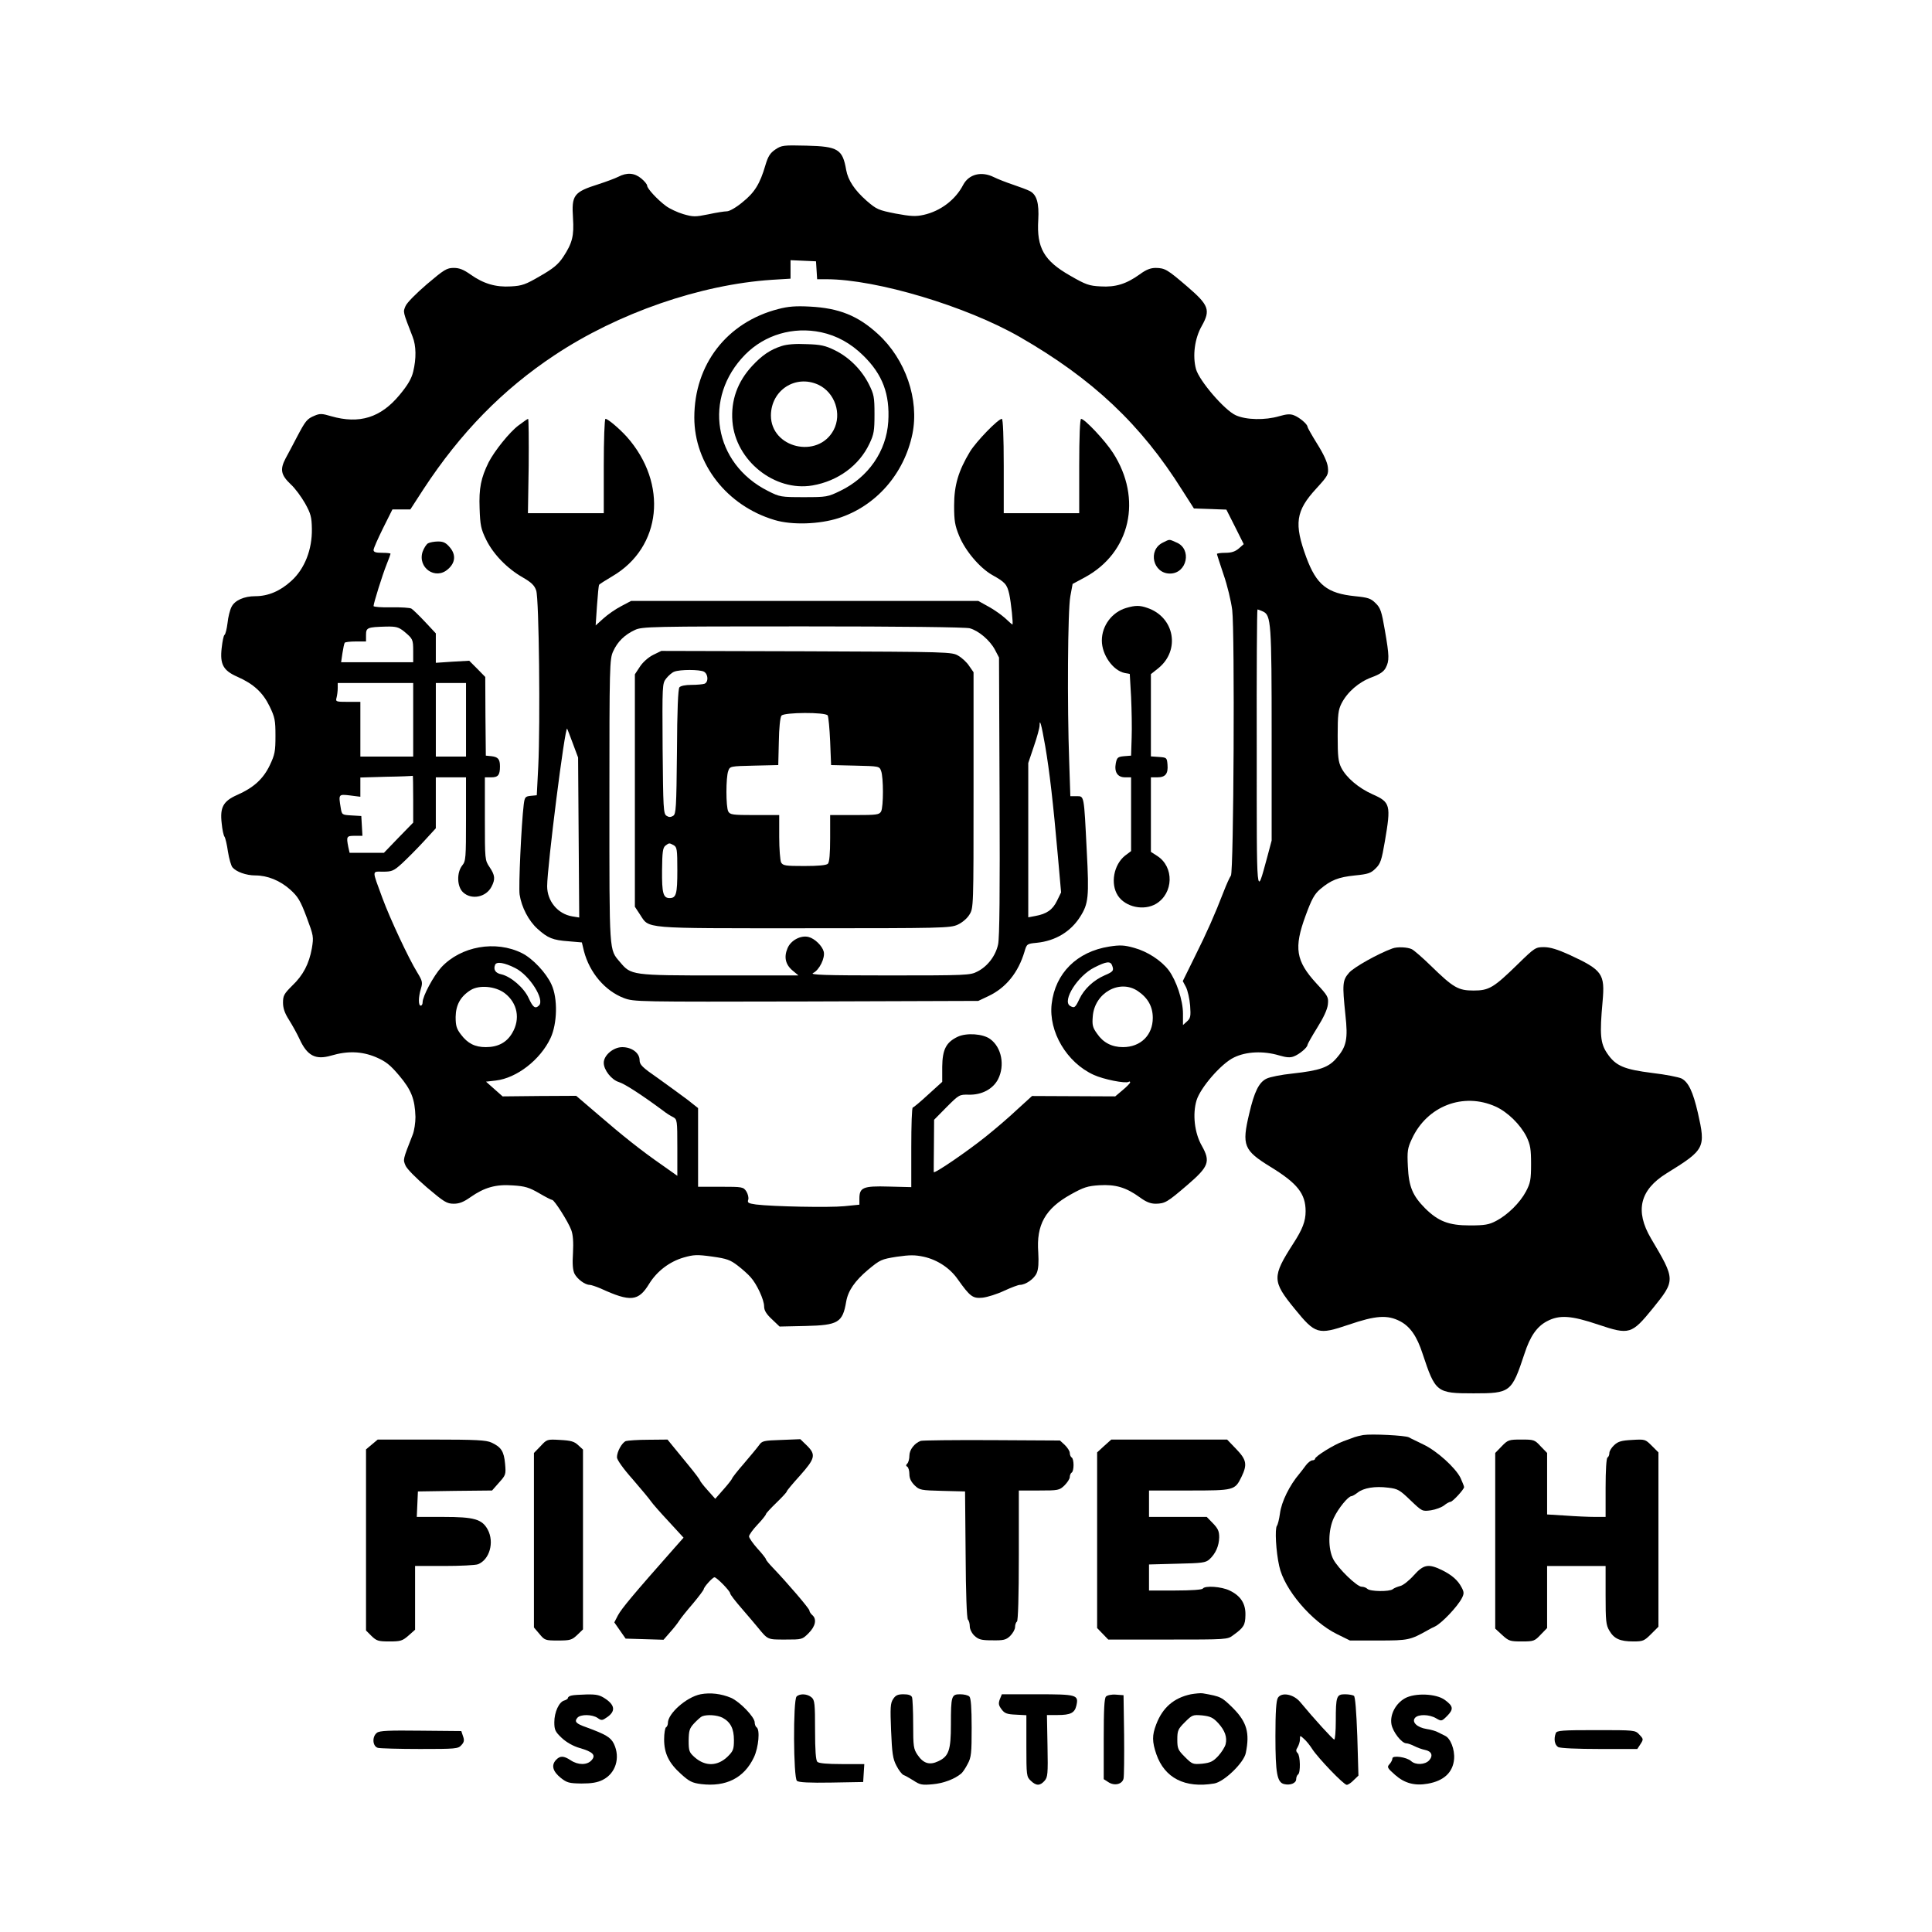 <?xml version="1.0" standalone="no"?>
<!DOCTYPE svg PUBLIC "-//W3C//DTD SVG 20010904//EN"
 "http://www.w3.org/TR/2001/REC-SVG-20010904/DTD/svg10.dtd">
<svg version="1.0" xmlns="http://www.w3.org/2000/svg"
 width="1024pt" height="1024pt" viewBox="0 0 1024 1024"
 preserveAspectRatio="xMidYMid meet">
<g transform="translate(0,1024) scale(0.1,-0.1)"
fill="#000000" stroke="none">
<path d="M4110 9448 c-28 -19 -39 -36 -53 -83 -29 -100 -58 -146 -122 -197
-32 -27 -69 -48 -82 -48 -13 0 -58 -7 -99 -16 -69 -14 -80 -14 -132 1 -31 9
-73 29 -92 43 -46 34 -100 93 -100 108 0 7 -14 24 -31 38 -36 30 -76 33 -122
9 -18 -9 -64 -26 -104 -39 -133 -42 -144 -58 -136 -180 6 -93 -3 -132 -52
-206 -26 -39 -52 -61 -122 -101 -77 -45 -96 -52 -155 -55 -80 -5 -145 14 -214
63 -37 26 -59 35 -89 35 -37 0 -51 -9 -142 -86 -57 -49 -107 -99 -114 -117
-13 -32 -15 -25 38 -162 19 -48 20 -115 3 -185 -9 -37 -28 -70 -72 -123 -100
-121 -213 -156 -363 -113 -47 14 -59 15 -87 3 -41 -17 -48 -26 -94 -113 -20
-38 -47 -90 -61 -115 -30 -58 -24 -87 29 -137 22 -20 55 -65 75 -100 30 -54
35 -72 36 -135 2 -109 -38 -212 -109 -276 -59 -54 -123 -81 -191 -81 -59 0
-109 -22 -126 -57 -8 -15 -18 -54 -21 -85 -4 -32 -11 -60 -16 -63 -5 -3 -11
-34 -15 -69 -10 -87 8 -120 83 -153 86 -38 135 -83 171 -157 28 -58 31 -74 31
-156 0 -82 -3 -99 -30 -156 -35 -73 -86 -119 -172 -157 -75 -33 -93 -66 -83
-151 3 -33 10 -65 15 -71 4 -5 13 -41 18 -78 6 -38 17 -76 24 -84 20 -24 73
-43 121 -43 65 0 131 -27 185 -75 41 -37 54 -58 87 -146 37 -99 38 -104 28
-165 -15 -83 -46 -143 -105 -199 -42 -42 -48 -52 -48 -89 0 -30 9 -56 32 -92
17 -27 42 -72 55 -100 41 -90 85 -113 168 -89 88 26 162 23 237 -8 53 -23 75
-40 124 -98 64 -76 83 -124 86 -219 0 -30 -6 -73 -15 -95 -53 -135 -51 -130
-38 -162 7 -18 57 -68 114 -117 91 -77 105 -86 142 -86 30 0 52 9 89 35 73 51
134 69 225 62 64 -4 86 -11 138 -41 34 -20 65 -36 70 -36 11 0 85 -116 101
-160 9 -24 12 -63 9 -120 -4 -60 -1 -92 8 -111 15 -29 56 -59 80 -59 8 0 34
-9 58 -19 159 -73 201 -69 258 25 41 66 107 117 183 139 53 15 70 16 150 5 79
-11 97 -18 136 -48 25 -19 56 -47 68 -61 33 -36 72 -120 72 -155 0 -21 11 -40
41 -68 l41 -39 137 3 c174 4 197 18 216 129 10 58 46 110 116 169 64 53 70 56
152 69 70 10 96 10 143 0 72 -16 139 -60 180 -119 66 -93 80 -103 132 -98 26
3 77 19 115 37 37 17 74 31 83 31 30 0 76 32 89 63 9 21 11 56 8 109 -11 146
37 232 172 307 68 38 89 45 152 49 85 5 141 -11 214 -64 34 -25 57 -34 85 -34
49 1 61 8 167 99 114 98 124 124 77 208 -39 68 -50 168 -28 241 21 68 131 195
198 227 65 32 156 36 240 11 38 -11 58 -13 78 -5 29 11 72 47 72 61 0 4 23 45
51 90 34 54 54 97 57 124 4 39 1 45 -61 112 -109 119 -120 188 -57 359 32 87
46 113 77 140 57 48 96 64 185 73 70 7 84 12 109 37 26 25 32 44 49 143 33
193 30 208 -65 250 -74 33 -139 88 -166 141 -16 32 -19 60 -19 169 0 112 3
137 20 171 31 61 92 114 160 139 44 16 65 31 75 51 19 37 19 61 -5 199 -17 99
-23 118 -49 143 -25 25 -39 30 -109 37 -148 15 -204 60 -258 205 -66 179 -57
247 53 366 62 68 65 74 61 113 -3 27 -23 70 -57 124 -28 45 -51 86 -51 90 0
14 -43 50 -72 61 -20 8 -40 6 -78 -5 -75 -22 -175 -20 -230 5 -59 26 -194 183
-211 245 -19 70 -7 163 31 229 47 84 37 110 -77 208 -106 91 -118 98 -167 99
-28 0 -51 -9 -85 -34 -71 -51 -128 -69 -208 -64 -60 3 -78 9 -161 57 -139 79
-178 148 -169 295 5 90 -8 135 -46 154 -12 6 -51 21 -87 33 -36 12 -82 30
-102 40 -66 33 -133 16 -163 -41 -41 -79 -120 -139 -210 -159 -41 -9 -67 -8
-148 7 -91 18 -101 22 -155 69 -62 55 -97 107 -107 162 -19 110 -43 125 -210
129 -123 3 -132 2 -165 -20z m218 -640 l3 -48 52 0 c264 -1 738 -143 1022
-306 386 -222 642 -463 861 -812 l62 -97 86 -3 86 -3 46 -91 46 -92 -26 -23
c-20 -17 -40 -23 -72 -23 -24 0 -44 -3 -44 -6 0 -3 16 -52 35 -109 20 -57 40
-141 46 -188 14 -117 8 -1389 -7 -1408 -6 -8 -23 -45 -38 -84 -48 -124 -89
-217 -154 -347 l-63 -128 17 -32 c9 -18 19 -62 22 -98 4 -57 2 -67 -17 -84
l-21 -19 0 61 c0 70 -35 175 -76 230 -40 52 -113 99 -182 118 -53 15 -75 16
-133 7 -171 -27 -286 -141 -305 -304 -17 -147 80 -311 223 -376 52 -24 168
-47 185 -37 4 3 8 2 8 -3 0 -4 -18 -23 -40 -41 l-39 -33 -221 1 -220 1 -78
-71 c-42 -40 -117 -104 -167 -144 -97 -78 -275 -200 -276 -188 0 4 0 68 1 142
l1 135 66 67 c66 66 68 67 117 66 70 -2 129 30 156 82 37 73 19 169 -42 213
-38 28 -125 34 -172 12 -61 -29 -81 -67 -82 -159 l0 -80 -75 -68 c-40 -37 -77
-68 -81 -68 -5 0 -8 -95 -8 -211 l0 -211 -120 3 c-136 4 -155 -5 -155 -64 l0
-32 -80 -8 c-81 -8 -380 -2 -468 9 -41 6 -47 9 -41 26 3 10 -2 30 -10 43 -16
24 -20 25 -136 25 l-120 0 0 209 0 208 -57 45 c-32 24 -102 75 -155 113 -84
58 -98 72 -98 96 0 38 -41 69 -92 69 -47 0 -98 -43 -98 -83 0 -38 41 -90 80
-102 30 -9 116 -64 235 -152 16 -13 40 -28 53 -34 21 -12 22 -17 22 -161 l0
-150 -82 58 c-111 77 -210 156 -343 271 l-111 95 -195 -1 -195 -2 -44 39 -44
39 52 6 c111 13 236 110 290 225 36 77 39 211 5 284 -28 62 -100 138 -156 166
-140 70 -324 37 -428 -75 -41 -45 -99 -153 -99 -185 0 -10 -4 -18 -10 -18 -13
0 -13 44 1 90 10 33 8 41 -20 87 -45 73 -143 282 -184 393 -56 153 -57 140 3
140 47 0 57 4 100 43 26 24 78 76 114 115 l66 72 0 135 0 135 80 0 80 0 0
-221 c0 -206 -1 -223 -20 -246 -30 -38 -28 -112 4 -142 44 -42 122 -27 151 29
21 40 19 61 -10 104 -25 37 -25 39 -25 256 l0 220 34 0 c36 0 46 12 46 58 0
38 -10 50 -45 54 l-30 3 -2 209 -1 208 -42 43 -43 43 -88 -5 -89 -6 0 78 0 78
-57 61 c-32 34 -64 65 -72 70 -7 5 -56 8 -107 7 -52 -1 -94 2 -94 7 0 15 47
165 69 220 12 29 21 55 21 57 0 3 -20 5 -45 5 -34 0 -45 4 -45 15 0 9 23 60
50 115 l50 100 48 0 47 0 70 108 c196 299 419 527 695 710 336 223 772 374
1152 399 l98 6 0 49 0 49 68 -3 67 -3 3 -47z m2366 -1809 c43 -20 46 -59 46
-656 l0 -558 -24 -90 c-58 -211 -55 -243 -55 573 -1 408 1 742 4 742 2 0 15
-5 29 -11z m-4552 -106 c46 -39 48 -41 48 -105 l0 -58 -191 0 -191 0 7 48 c4
26 9 50 12 55 2 4 29 7 59 7 l54 0 0 34 c0 40 7 42 107 45 53 1 66 -3 95 -26z
m48 -468 l0 -195 -140 0 -140 0 0 145 0 145 -66 0 c-64 0 -66 1 -60 23 3 12 6
34 6 50 l0 27 200 0 200 0 0 -195z m280 0 l0 -195 -80 0 -80 0 0 195 0 195 80
0 80 0 0 -195z m-280 -420 l0 -125 -78 -80 -77 -80 -91 0 -91 0 -7 31 c-11 56
-9 59 35 59 l40 0 -3 53 -3 52 -51 3 c-51 3 -52 3 -58 40 -12 73 -12 73 49 66
l55 -7 0 51 0 51 138 4 c75 1 138 4 140 5 1 1 2 -54 2 -123z m541 -896 c76
-38 157 -167 126 -198 -20 -20 -32 -11 -55 39 -25 55 -94 114 -145 126 -31 6
-43 25 -33 50 7 19 50 12 107 -17z m3163 15 c11 -28 7 -34 -38 -53 -60 -26
-110 -73 -135 -126 -22 -47 -27 -50 -50 -36 -42 27 41 159 129 203 63 32 85
35 94 12z m-3219 -148 c68 -52 84 -137 40 -211 -29 -50 -75 -75 -140 -75 -57
0 -96 19 -132 67 -23 30 -28 46 -28 93 1 63 25 108 79 142 46 29 132 21 181
-16z m3356 11 c53 -36 79 -82 79 -142 0 -92 -65 -155 -158 -155 -59 0 -105 24
-137 71 -24 33 -27 46 -23 93 10 124 143 198 239 133z"/>
<path d="M4125 8602 c-272 -70 -445 -293 -445 -575 0 -246 173 -468 425 -543
92 -28 238 -23 340 10 198 64 347 234 391 446 37 182 -36 396 -183 530 -106
97 -206 137 -360 145 -75 4 -115 1 -168 -13z m227 -123 c84 -18 158 -59 224
-124 102 -100 141 -204 132 -350 -10 -156 -105 -294 -253 -366 -68 -33 -73
-34 -195 -34 -121 0 -127 1 -190 33 -288 145 -346 494 -120 723 104 105 254
149 402 118z"/>
<path d="M4143 8406 c-60 -19 -104 -49 -156 -105 -78 -84 -114 -183 -105 -295
17 -208 224 -373 424 -339 135 23 248 106 302 221 24 50 27 69 27 157 0 91 -3
105 -30 159 -39 77 -105 143 -181 180 -49 24 -74 30 -149 32 -58 3 -105 -1
-132 -10z m194 -205 c88 -41 127 -155 81 -241 -83 -154 -332 -95 -332 78 1
134 130 218 251 163z"/>
<path d="M2748 7985 c-48 -36 -127 -135 -158 -195 -41 -83 -52 -138 -48 -244
3 -90 7 -110 35 -167 38 -77 111 -152 193 -199 47 -27 63 -43 72 -70 15 -43
22 -701 11 -930 l-8 -155 -32 -3 c-29 -3 -32 -7 -37 -45 -13 -107 -28 -438
-22 -478 10 -67 48 -140 95 -182 54 -49 81 -60 165 -66 l70 -6 11 -46 c30
-115 112 -211 212 -249 54 -20 68 -20 966 -18 l912 3 55 26 c92 44 157 124
190 235 12 41 13 42 65 47 99 10 180 59 230 138 44 69 48 105 35 349 -15 300
-13 290 -54 290 l-33 0 -6 182 c-11 298 -8 805 6 878 l12 65 65 35 c242 131
306 417 149 660 -41 64 -150 180 -169 180 -6 0 -10 -94 -10 -250 l0 -250 -200
0 -200 0 0 250 c0 154 -4 250 -10 250 -20 0 -136 -120 -169 -174 -62 -103 -84
-179 -84 -286 0 -80 4 -105 27 -161 32 -78 108 -168 174 -206 70 -39 79 -50
91 -101 10 -45 22 -162 17 -162 -2 0 -19 15 -38 33 -19 17 -59 46 -89 62 l-54
30 -920 0 -920 0 -53 -28 c-29 -15 -71 -44 -94 -65 l-41 -37 7 104 c4 58 9
108 11 111 2 4 34 24 71 46 261 153 296 491 76 739 -40 44 -100 95 -113 95 -5
0 -9 -112 -9 -250 l0 -250 -201 0 -201 0 4 250 c1 138 0 250 -3 250 -3 0 -26
-16 -51 -35z m2392 -1075 c47 -13 106 -63 133 -113 l22 -42 3 -735 c2 -505 0
-751 -8 -786 -13 -60 -56 -117 -111 -144 -36 -19 -60 -20 -466 -20 -348 0
-423 3 -403 13 33 16 64 80 56 113 -8 31 -48 70 -81 78 -41 10 -94 -18 -111
-60 -20 -47 -11 -87 28 -119 l30 -25 -419 0 c-467 0 -468 1 -527 71 -58 69
-56 35 -56 851 0 722 1 755 20 796 23 51 61 88 115 113 38 18 86 19 890 19
521 0 864 -4 885 -10z m400 -625 c23 -135 42 -300 67 -583 l17 -192 -22 -45
c-23 -47 -54 -69 -115 -80 l-37 -7 0 409 0 409 30 89 c17 49 30 98 30 109 0
42 10 6 30 -109z m-2504 15 l28 -75 3 -424 3 -424 -37 6 c-77 13 -133 81 -133
160 0 101 94 847 106 835 1 -2 15 -37 30 -78z"/>
<path d="M3462 6769 c-26 -13 -55 -39 -70 -62 l-27 -41 0 -616 0 -616 27 -41
c51 -77 2 -73 870 -73 732 0 775 1 814 19 24 11 50 33 62 53 22 35 22 38 22
660 l0 625 -23 33 c-12 19 -38 43 -57 54 -34 21 -49 21 -805 24 l-770 2 -43
-21z m269 -89 c23 -13 25 -55 3 -64 -9 -3 -39 -6 -69 -6 -32 0 -57 -5 -64 -13
-7 -9 -12 -120 -13 -342 -3 -300 -5 -329 -20 -339 -13 -8 -23 -8 -35 0 -17 10
-18 40 -21 356 -2 340 -2 345 19 372 12 15 31 32 43 36 30 12 134 12 157 0z
m656 -232 c4 -7 10 -69 13 -138 l5 -125 128 -3 c126 -3 128 -3 137 -28 13 -34
13 -190 0 -215 -10 -17 -22 -19 -140 -19 l-130 0 0 -123 c0 -82 -4 -127 -12
-135 -8 -8 -50 -12 -125 -12 -101 0 -113 2 -123 19 -5 11 -10 72 -10 135 l0
116 -130 0 c-118 0 -130 2 -140 19 -13 25 -13 181 0 215 9 25 11 25 137 28
l128 3 3 124 c1 71 7 130 14 138 15 18 233 19 245 1z m-816 -688 c17 -10 19
-22 19 -133 0 -126 -6 -147 -41 -147 -34 0 -41 26 -40 147 1 98 4 120 18 131
20 15 20 15 44 2z"/>
<path d="M6163 7364 c-81 -40 -52 -164 38 -164 91 0 118 131 34 165 -41 18
-33 18 -72 -1z"/>
<path d="M2268 7360 c-9 -6 -21 -25 -28 -44 -28 -85 68 -152 134 -93 40 34 43
77 11 115 -21 25 -34 32 -63 32 -21 0 -45 -5 -54 -10z"/>
<path d="M5970 7018 c-76 -22 -130 -94 -130 -173 0 -76 59 -159 121 -172 l27
-5 7 -122 c3 -66 5 -164 3 -216 l-3 -95 -37 -3 c-33 -3 -38 -7 -44 -37 -9 -47
9 -75 49 -75 l32 0 0 -195 0 -196 -32 -24 c-60 -48 -79 -149 -38 -212 40 -61
138 -82 203 -43 92 56 96 195 6 253 l-34 22 0 198 0 197 34 0 c43 0 58 19 54
67 -3 37 -4 38 -45 41 l-43 3 0 218 0 218 39 31 c118 95 87 271 -58 320 -40
14 -63 14 -111 0z"/>
<path d="M7380 5213 c-77 -28 -203 -99 -229 -128 -36 -41 -37 -60 -20 -225 14
-126 6 -167 -46 -227 -43 -51 -90 -67 -235 -83 -58 -6 -119 -18 -137 -27 -40
-19 -65 -69 -92 -186 -40 -168 -29 -194 112 -281 144 -88 187 -143 187 -236 0
-52 -16 -95 -66 -172 -112 -175 -112 -198 8 -345 110 -135 124 -139 287 -84
143 49 205 53 272 18 53 -28 89 -79 119 -172 68 -205 74 -210 270 -210 196 0
202 5 270 210 30 93 66 144 119 172 66 35 128 31 273 -18 164 -55 176 -51 287
85 122 151 122 152 -9 373 -85 145 -59 256 83 344 204 126 208 135 166 321
-26 112 -50 163 -87 182 -15 7 -84 21 -154 29 -150 19 -194 37 -239 103 -37
54 -41 100 -25 276 13 147 0 166 -177 248 -62 28 -101 40 -134 40 -44 0 -49
-3 -137 -89 -130 -127 -154 -141 -236 -141 -81 0 -107 15 -225 130 -44 43 -90
83 -102 89 -22 11 -77 14 -103 4z m547 -838 c64 -29 131 -95 164 -160 20 -43
24 -64 24 -145 0 -83 -4 -101 -27 -145 -32 -60 -97 -124 -158 -156 -38 -20
-60 -24 -140 -24 -112 0 -167 22 -237 91 -66 67 -86 114 -91 221 -4 81 -2 97
21 146 80 175 273 249 444 172z"/>
<path d="M7225 2634 c-16 -3 -37 -8 -45 -11 -8 -3 -35 -13 -60 -22 -50 -18
-150 -80 -150 -93 0 -4 -6 -8 -14 -8 -8 0 -24 -12 -35 -27 -12 -16 -26 -35
-33 -43 -53 -62 -96 -149 -104 -212 -4 -29 -11 -58 -16 -65 -12 -15 -5 -137
12 -213 26 -124 172 -295 306 -361 l69 -34 152 0 c158 0 167 2 263 56 8 5 24
13 35 18 35 16 121 106 144 152 11 22 11 31 -2 55 -20 39 -53 67 -106 93 -71
34 -96 29 -148 -29 -25 -28 -57 -53 -71 -56 -15 -4 -33 -11 -40 -17 -17 -14
-120 -13 -135 2 -6 6 -19 11 -30 11 -25 0 -124 96 -150 145 -29 56 -28 156 3
221 23 49 76 114 93 114 5 0 20 9 33 19 32 25 92 35 162 26 51 -6 61 -12 118
-67 62 -59 62 -59 108 -53 26 4 57 16 70 26 13 11 29 19 34 19 11 0 72 66 72
78 0 5 -9 26 -19 49 -27 54 -125 143 -197 177 -32 16 -67 32 -77 38 -20 10
-196 19 -242 12z"/>
<path d="M1971 2584 l-31 -26 0 -480 0 -480 29 -29 c27 -26 36 -29 95 -29 59
0 69 3 101 31 l35 31 0 169 0 169 154 0 c85 0 166 4 179 9 62 24 88 117 52
184 -30 55 -72 67 -234 67 l-142 0 3 68 3 67 197 3 196 2 37 42 c36 40 37 43
32 100 -6 65 -20 88 -72 112 -28 13 -80 16 -318 16 l-285 0 -31 -26z"/>
<path d="M2865 2575 l-35 -36 0 -463 0 -462 29 -34 c28 -34 31 -35 99 -35 65
0 73 3 101 29 l31 30 0 476 0 477 -25 23 c-21 20 -39 25 -96 28 -69 4 -70 4
-104 -33z"/>
<path d="M3317 2602 c-21 -9 -47 -56 -47 -86 0 -13 33 -60 83 -116 45 -52 89
-105 97 -117 8 -12 50 -60 94 -107 l79 -86 -47 -53 c-221 -250 -281 -322 -301
-359 l-19 -37 30 -43 30 -43 100 -3 101 -3 34 39 c19 21 41 49 49 62 8 13 41
54 73 91 31 37 57 72 57 76 1 12 47 63 57 63 12 0 83 -73 83 -85 0 -6 27 -41
61 -80 33 -38 71 -83 85 -100 55 -67 51 -65 147 -65 88 0 89 0 123 34 37 37
44 75 19 96 -8 7 -15 18 -15 24 0 10 -119 149 -195 228 -19 20 -35 39 -35 43
0 4 -20 30 -45 57 -25 28 -45 57 -45 65 0 7 20 36 45 62 25 26 45 52 45 56 0
4 25 31 55 60 30 29 55 56 55 60 0 4 32 42 70 84 81 91 86 111 36 160 l-34 33
-101 -4 c-94 -3 -102 -5 -118 -28 -10 -14 -46 -57 -80 -97 -35 -40 -63 -76
-63 -80 -1 -4 -21 -30 -45 -57 l-44 -50 -40 45 c-22 24 -40 48 -41 52 0 4 -27
40 -60 80 -33 40 -71 87 -86 105 l-26 32 -101 -1 c-56 0 -110 -4 -120 -7z"/>
<path d="M4880 2603 c-33 -12 -60 -47 -60 -78 0 -17 -5 -36 -11 -42 -8 -8 -8
-13 0 -17 6 -4 11 -22 11 -40 0 -22 9 -40 28 -59 26 -25 33 -26 147 -29 l120
-3 3 -335 c1 -203 6 -338 12 -344 6 -6 10 -22 10 -36 0 -15 11 -37 25 -50 22
-20 36 -24 94 -24 60 -1 73 2 95 23 14 14 26 35 26 47 0 13 5 26 10 29 6 4 10
132 10 351 l0 344 107 0 c102 0 108 1 135 27 15 15 28 35 28 44 0 10 5 21 10
24 6 3 10 21 10 40 0 19 -4 37 -10 40 -5 3 -10 14 -10 24 0 10 -12 28 -26 42
l-26 24 -361 2 c-199 1 -369 -1 -377 -4z"/>
<path d="M5852 2576 l-37 -34 0 -466 0 -465 29 -30 30 -31 316 0 c312 0 316 0
346 23 57 41 64 54 65 106 2 61 -25 103 -84 131 -43 21 -131 27 -142 10 -4 -6
-63 -10 -146 -10 l-139 0 0 69 0 69 149 4 c132 3 151 5 171 23 33 30 51 71 52
117 0 32 -6 46 -33 74 l-33 34 -153 0 -153 0 0 70 0 70 213 0 c239 0 242 1
277 72 32 66 27 91 -28 148 l-48 50 -307 0 -307 0 -38 -34z"/>
<path d="M7959 2574 l-34 -35 0 -465 0 -466 37 -34 c35 -32 42 -34 104 -34 63
0 68 2 100 36 l34 35 0 165 0 164 155 0 155 0 0 -154 c0 -137 2 -159 20 -189
25 -43 57 -57 127 -57 51 0 58 3 94 39 l39 39 0 462 0 462 -35 35 c-35 35 -36
35 -105 31 -56 -3 -74 -8 -95 -28 -14 -13 -25 -31 -25 -41 0 -10 -4 -21 -10
-24 -6 -4 -10 -68 -10 -161 l0 -154 -57 0 c-32 0 -102 3 -155 7 l-98 6 0 163
0 163 -34 35 c-32 35 -36 36 -103 36 -66 0 -71 -2 -104 -36z"/>
<path d="M3713 1260 c-75 -15 -173 -102 -173 -152 0 -9 -4 -20 -10 -23 -5 -3
-10 -32 -10 -64 0 -74 25 -126 90 -184 43 -39 59 -47 106 -53 132 -16 228 32
280 142 25 53 33 147 14 159 -5 3 -10 15 -10 26 0 28 -78 109 -125 130 -52 22
-110 29 -162 19z m116 -124 c43 -23 61 -58 61 -119 0 -48 -4 -58 -32 -86 -54
-53 -119 -55 -176 -5 -29 26 -32 33 -32 89 1 52 4 64 29 91 16 17 35 34 42 37
27 11 80 7 108 -7z"/>
<path d="M6312 1260 c-90 -19 -150 -70 -184 -160 -22 -57 -22 -91 1 -158 44
-126 151 -181 306 -155 52 8 158 110 168 162 22 107 5 164 -67 237 -61 60 -64
62 -161 79 -11 2 -39 -1 -63 -5z m145 -153 c36 -40 48 -75 39 -112 -4 -15 -21
-42 -39 -62 -28 -30 -42 -36 -85 -41 -50 -4 -53 -3 -92 36 -36 36 -40 44 -40
92 0 48 4 56 40 92 39 39 42 40 92 36 43 -5 57 -11 85 -41z"/>
<path d="M3028 1253 c-10 -2 -18 -8 -18 -13 0 -4 -9 -10 -19 -13 -28 -7 -53
-62 -53 -115 0 -41 5 -51 40 -84 25 -23 60 -43 95 -53 70 -20 87 -38 62 -65
-23 -26 -71 -26 -110 0 -38 25 -57 25 -79 1 -25 -28 -16 -60 26 -94 33 -26 44
-29 110 -30 53 0 84 5 112 19 69 34 95 117 60 191 -17 35 -43 50 -146 88 -55
19 -65 30 -48 50 16 20 80 19 108 -1 20 -14 24 -14 52 6 42 30 39 61 -8 94
-32 22 -48 26 -103 25 -35 -1 -72 -3 -81 -6z"/>
<path d="M4222 1248 c-19 -19 -17 -432 2 -447 9 -8 66 -11 182 -9 l169 3 3 48
3 47 -118 0 c-79 0 -123 4 -131 12 -8 8 -12 60 -12 168 0 139 -2 159 -18 173
-22 20 -63 22 -80 5z"/>
<path d="M4734 1235 c-15 -22 -16 -46 -11 -168 5 -119 9 -149 28 -185 12 -24
29 -46 38 -50 9 -3 33 -17 54 -30 33 -22 45 -24 100 -19 57 5 116 27 152 57 7
6 23 29 34 51 19 35 21 57 21 192 0 106 -4 157 -12 165 -7 7 -29 12 -49 12
-46 0 -49 -8 -49 -161 0 -135 -11 -168 -67 -194 -46 -22 -79 -12 -110 34 -21
31 -23 45 -23 162 0 70 -3 134 -6 143 -4 11 -19 16 -45 16 -30 0 -42 -5 -55
-25z"/>
<path d="M5299 1233 c-8 -22 -6 -32 9 -52 16 -22 28 -27 76 -29 l56 -3 0 -163
c0 -157 1 -163 23 -184 29 -28 49 -28 73 -1 17 19 19 35 16 185 l-3 164 56 0
c69 0 91 11 100 50 13 57 3 60 -206 60 l-189 0 -11 -27z"/>
<path d="M5862 1248 c-9 -9 -12 -68 -12 -225 l0 -213 25 -16 c32 -21 73 -11
80 19 3 12 4 116 3 232 l-3 210 -40 3 c-23 2 -46 -3 -53 -10z"/>
<path d="M6773 1241 c-9 -15 -13 -75 -13 -203 0 -197 9 -245 46 -254 33 -8 64
5 64 26 0 10 5 22 10 25 14 9 12 99 -2 113 -10 10 -10 17 0 32 6 11 12 29 12
41 0 22 0 22 21 3 12 -10 32 -35 44 -54 31 -48 167 -190 183 -190 7 0 24 11
37 25 l25 24 -6 208 c-5 133 -11 211 -18 215 -6 4 -27 8 -47 8 -45 0 -49 -10
-49 -142 0 -54 -4 -98 -8 -98 -7 0 -108 111 -180 198 -35 43 -100 55 -119 23z"/>
<path d="M7447 1239 c-50 -28 -81 -87 -72 -138 7 -40 54 -101 79 -101 8 0 27
-7 43 -15 15 -8 41 -17 56 -20 35 -7 44 -30 22 -55 -22 -24 -72 -26 -96 -4
-23 21 -99 32 -99 14 0 -8 -7 -21 -15 -30 -15 -16 -12 -21 30 -58 50 -44 104
-58 172 -46 86 15 134 60 140 131 4 50 -19 110 -48 123 -8 4 -24 12 -36 18
-12 7 -40 15 -62 18 -50 8 -80 37 -61 59 17 20 75 19 111 -2 29 -17 30 -17 60
13 34 35 32 51 -13 84 -46 34 -158 38 -211 9z"/>
<path d="M1998 1056 c-27 -20 -24 -72 5 -80 12 -3 112 -6 223 -6 189 0 202 1
219 20 15 16 17 26 9 48 l-9 27 -215 2 c-167 2 -219 0 -232 -11z"/>
<path d="M8246 1054 c-12 -31 -6 -63 13 -74 12 -6 101 -10 219 -10 l200 0 17
26 c16 25 16 27 -6 50 -22 24 -24 24 -230 24 -179 0 -208 -2 -213 -16z"/>
</g>
</svg>

